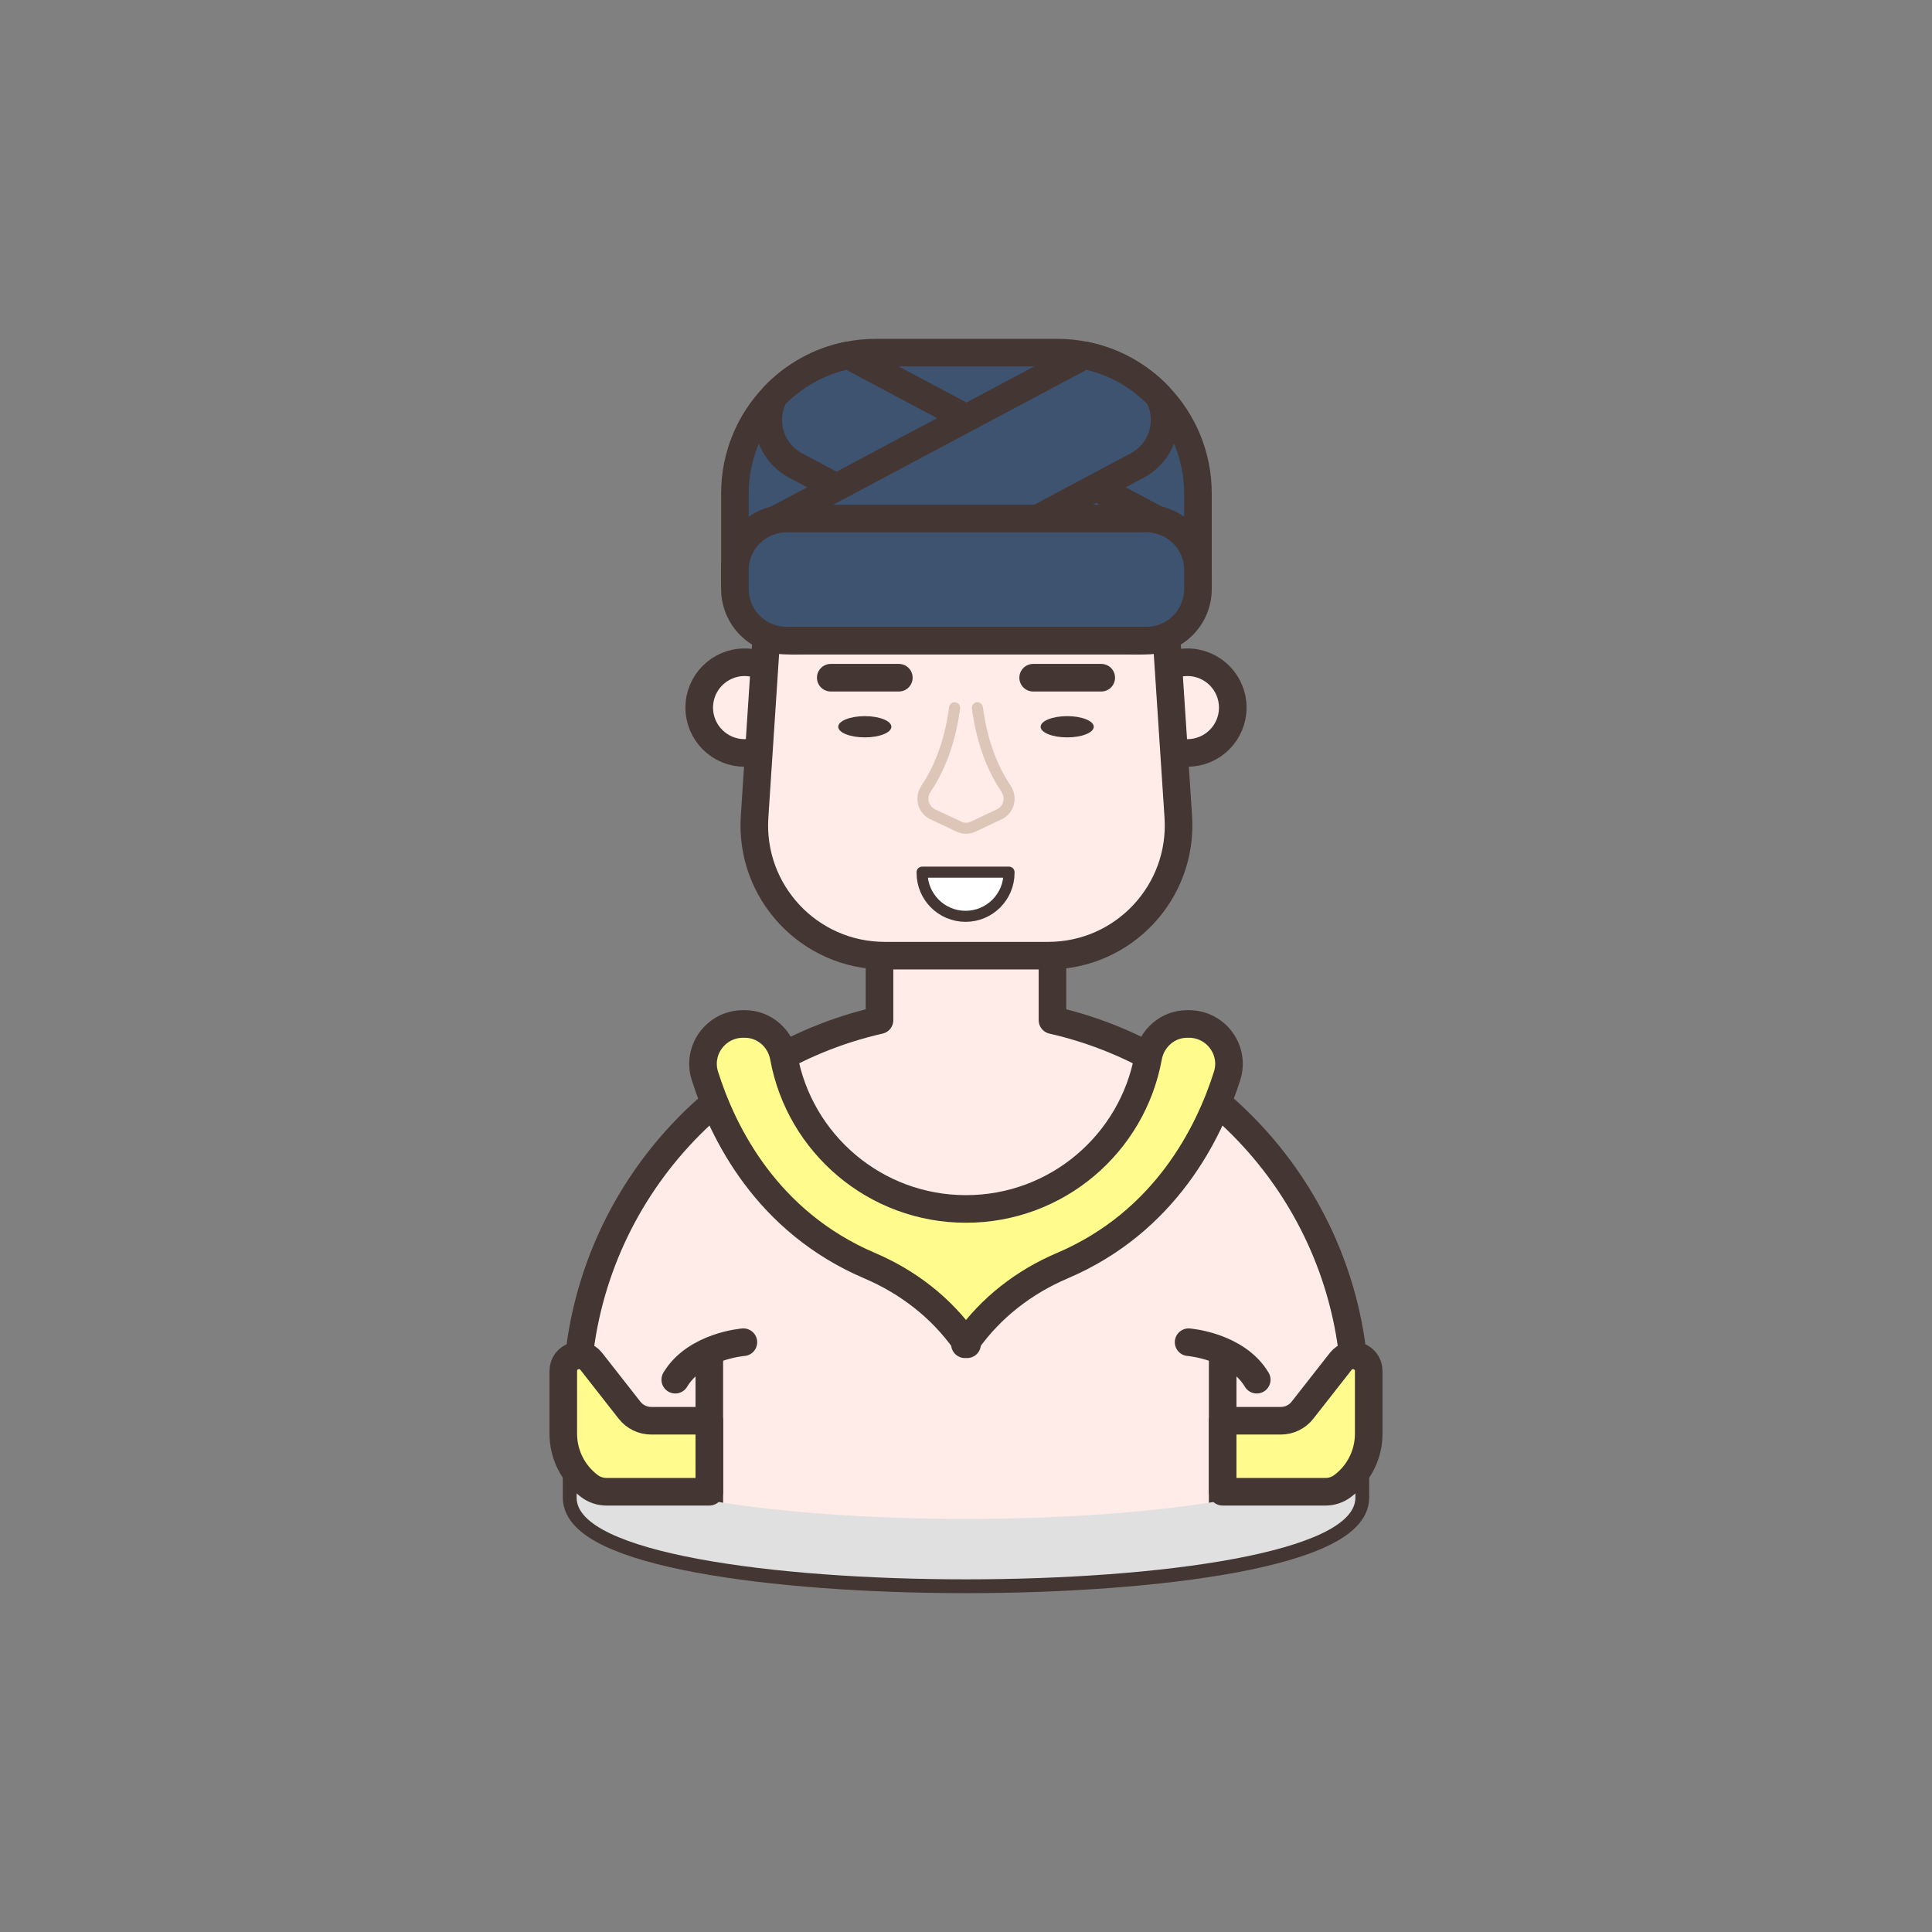 <?xml version="1.0" encoding="utf-8"?>
<!-- Generator: Adobe Illustrator 16.0.0, SVG Export Plug-In . SVG Version: 6.00 Build 0)  -->
<!DOCTYPE svg PUBLIC "-//W3C//DTD SVG 1.1//EN" "http://www.w3.org/Graphics/SVG/1.1/DTD/svg11.dtd">
<svg version="1.1" id="Layer_1" xmlns="http://www.w3.org/2000/svg" xmlns:xlink="http://www.w3.org/1999/xlink" x="0px" y="0px"
	 width="350px" height="350px" viewBox="0 0 350 350" enable-background="new 0 0 350 350" xml:space="preserve">
<rect x="0" y="0" width="350" height="350" fill="#808080" stroke="none"/>
<g>
	
		<circle fill="#FFECE8" stroke="#443633" stroke-width="5" stroke-linecap="round" stroke-linejoin="round" stroke-miterlimit="10" cx="134.886" cy="128.188" r="8.214"/>
	
		<circle fill="#FFECE8" stroke="#443633" stroke-width="5" stroke-linecap="round" stroke-linejoin="round" stroke-miterlimit="10" cx="215.114" cy="128.188" r="8.214"/>
	
		<path fill="#FFECE8" stroke="#443633" stroke-width="5" stroke-linecap="round" stroke-linejoin="round" stroke-miterlimit="10" d="
		M190.666,184.811v-23.249h-31.333v23.249c-31.414,7.128-54.873,35.201-54.873,68.772v17.741c0,19.718,141.08,19.718,141.08,0
		v-17.741C245.54,220.012,222.08,191.938,190.666,184.811z"/>
	
		<path fill="#FFECE8" stroke="#443633" stroke-width="5" stroke-linecap="round" stroke-linejoin="round" stroke-miterlimit="10" d="
		M184.824,89.938h-19.489c-13.964,0-25.533,10.834-26.449,24.768l-2.187,33.261c-0.895,13.621,9.911,25.161,23.561,25.161h29.637
		c13.65,0,24.457-11.54,23.562-25.161l-2.187-33.261C210.357,100.772,198.789,89.938,184.824,89.938z"/>
	<g>
		<g>
			
				<line fill="none" stroke="#443633" stroke-width="5" stroke-linecap="round" stroke-linejoin="round" stroke-miterlimit="10" x1="221.498" y1="245.487" x2="221.498" y2="282.202"/>
			
				<line fill="none" stroke="#443633" stroke-width="5" stroke-linecap="round" stroke-linejoin="round" stroke-miterlimit="10" x1="128.501" y1="245.487" x2="128.501" y2="282.202"/>
		</g>
		<g>
			<path fill="none" stroke="#443633" stroke-width="5" stroke-linecap="round" stroke-linejoin="round" stroke-miterlimit="10" d="
				M215.328,243.154c0,0,8.672,0.666,12.341,6.79"/>
			<path fill="none" stroke="#443633" stroke-width="5" stroke-linecap="round" stroke-linejoin="round" stroke-miterlimit="10" d="
				M134.672,243.154c0,0-8.672,0.666-12.341,6.79"/>
		</g>
	</g>
	<path fill="#E0E0E0" d="M245.54,260.381v10.949c0,19.71-141.08,19.71-141.08,0v-10.949
		C104.46,280.091,245.54,280.091,245.54,260.381z"/>
	<g>
		<g>
			<path fill="none" stroke="#DDC6B8" stroke-width="2" stroke-linecap="round" stroke-linejoin="round" stroke-miterlimit="10" d="
				M177.061,128.213c0.75,5.54,2.384,10.499,5.195,14.685c1.082,1.612,0.516,3.802-1.242,4.629l-4.762,2.241
				c-0.793,0.373-1.711,0.373-2.504,0l-4.762-2.241c-1.758-0.827-2.325-3.017-1.241-4.629c2.811-4.186,4.444-9.145,5.194-14.685"/>
			<g>
				<g>
					
						<line fill="none" stroke="#443633" stroke-width="5" stroke-linecap="round" stroke-linejoin="round" stroke-miterlimit="10" x1="162.833" y1="122.773" x2="150.5" y2="122.773"/>
				</g>
				<g>
					
						<line fill="none" stroke="#443633" stroke-width="5" stroke-linecap="round" stroke-linejoin="round" stroke-miterlimit="10" x1="199.5" y1="122.773" x2="187.166" y2="122.773"/>
					<ellipse fill="#443633" cx="193.333" cy="131.66" rx="4.812" ry="1.925"/>
					<ellipse fill="#443633" cx="156.667" cy="131.66" rx="4.812" ry="1.925"/>
				</g>
			</g>
		</g>
		
			<path fill="#FFFFFF" stroke="#443633" stroke-width="2" stroke-linecap="round" stroke-linejoin="round" stroke-miterlimit="10" d="
			M174.92,166L174.92,166c4.35,0,7.875-3.525,7.875-7.875V158h-15.75v0.125C167.045,162.475,170.57,166,174.92,166z"/>
	</g>
	
		<path fill="#FFFB8C" stroke="#443633" stroke-width="5" stroke-linecap="round" stroke-linejoin="round" stroke-miterlimit="10" d="
		M215.063,185.503c-3.515,0-6.431,2.567-7.062,6.024c-2.854,15.635-16.543,27.486-33.001,27.486s-30.147-11.852-33.001-27.486
		c-0.631-3.457-3.547-6.024-7.061-6.024h-0.328c-4.881,0-8.386,4.734-6.915,9.389c3.255,10.304,11.179,26.439,29.867,34.403
		c6.887,2.936,12.913,7.575,17.244,13.683v0.547l0.194-0.273l0.194,0.273v-0.547c4.331-6.107,10.356-10.747,17.244-13.683
		c18.688-7.964,26.611-24.1,29.867-34.403c1.471-4.654-2.034-9.389-6.915-9.389H215.063z"/>
	
		<path fill="#FFFB8C" stroke="#443633" stroke-width="5" stroke-linecap="round" stroke-linejoin="round" stroke-miterlimit="10" d="
		M128.501,257.381H117.97c-1.532,0-2.979-0.704-3.924-1.91l-6.93-8.843c-1.664-2.124-5.073-0.947-5.073,1.751v11.358
		c0,3.733,1.76,7.248,4.748,9.485l0,0c0.888,0.665,1.968,1.024,3.078,1.024h18.632V257.381z"/>
	
		<path fill="#FFFB8C" stroke="#443633" stroke-width="5" stroke-linecap="round" stroke-linejoin="round" stroke-miterlimit="10" d="
		M221.498,257.381h10.531c1.533,0,2.979-0.704,3.925-1.91l6.93-8.843c1.664-2.124,5.073-0.947,5.073,1.751v11.358
		c0,3.733-1.76,7.248-4.748,9.485l0,0c-0.889,0.665-1.969,1.024-3.078,1.024h-18.633V257.381z"/>
	
		<path fill="#3E5370" stroke="#443633" stroke-width="5" stroke-linecap="round" stroke-linejoin="round" stroke-miterlimit="10" d="
		M217.021,89.408v15.74c0,6.02-4.879,10.899-10.899,10.899h-62.08c-0.21,0-0.42-0.01-0.62-0.02c-5.73-0.32-10.28-5.07-10.28-10.88
		v-15.74c0-6.851,2.69-13.061,7.08-17.63l0.01-0.011c3.53-3.699,8.17-6.34,13.39-7.38c1.63-0.33,3.31-0.5,5.03-0.5h32.85
		c1.721,0,3.4,0.17,5.03,0.5c5.21,1.04,9.84,3.66,13.38,7.351C214.322,76.318,217.021,82.548,217.021,89.408z"/>
	<g>
		
			<path fill="#3E5370" stroke="#443633" stroke-width="5" stroke-linecap="round" stroke-linejoin="round" stroke-miterlimit="10" d="
			M217.021,103.698c0,1.479-0.35,2.979-1.1,4.38l-1.6,3.01c-1.67,3.141-4.881,4.94-8.2,4.96h-0.06c-1.49,0-2.99-0.35-4.391-1.1
			l-26.59-14.15l-23.53-12.52l-7.42-3.95c-4.53-2.41-6.25-8.01-3.91-12.55l0.01-0.011c3.53-3.699,8.17-6.34,13.39-7.38
			c0.31,0.12,0.61,0.261,0.9,0.42l20.56,10.94l23.52,12.53l13.461,7.159C215.223,97.118,217.021,100.348,217.021,103.698z"/>
		
			<path fill="#3E5370" stroke="#443633" stroke-width="5" stroke-linecap="round" stroke-linejoin="round" stroke-miterlimit="10" d="
			M206.021,84.328l-7.42,3.95l-23.52,12.52l-26.59,14.15c-1.4,0.75-2.91,1.1-4.39,1.1h-0.06c-3.33-0.02-6.53-1.819-8.2-4.96
			l-1.61-3.01c-0.74-1.4-1.09-2.9-1.09-4.38c0-3.341,1.8-6.58,4.95-8.261l13.46-7.159l23.53-12.53l20.55-10.94
			c0.29-0.159,0.591-0.3,0.9-0.42c5.21,1.04,9.84,3.66,13.38,7.351C212.292,76.288,210.563,81.908,206.021,84.328z"/>
	</g>
	
		<path fill="#3E5370" stroke="#443633" stroke-width="5" stroke-linecap="round" stroke-linejoin="round" stroke-miterlimit="10" d="
		M207.672,116.052h-65.183c-5.165,0-9.351-4.187-9.351-9.352v-3.41c0-5.165,4.187-9.352,9.351-9.352h65.183
		c5.164,0,9.351,4.187,9.351,9.352v3.41C217.022,111.865,212.836,116.052,207.672,116.052z"/>
</g>
</svg>
